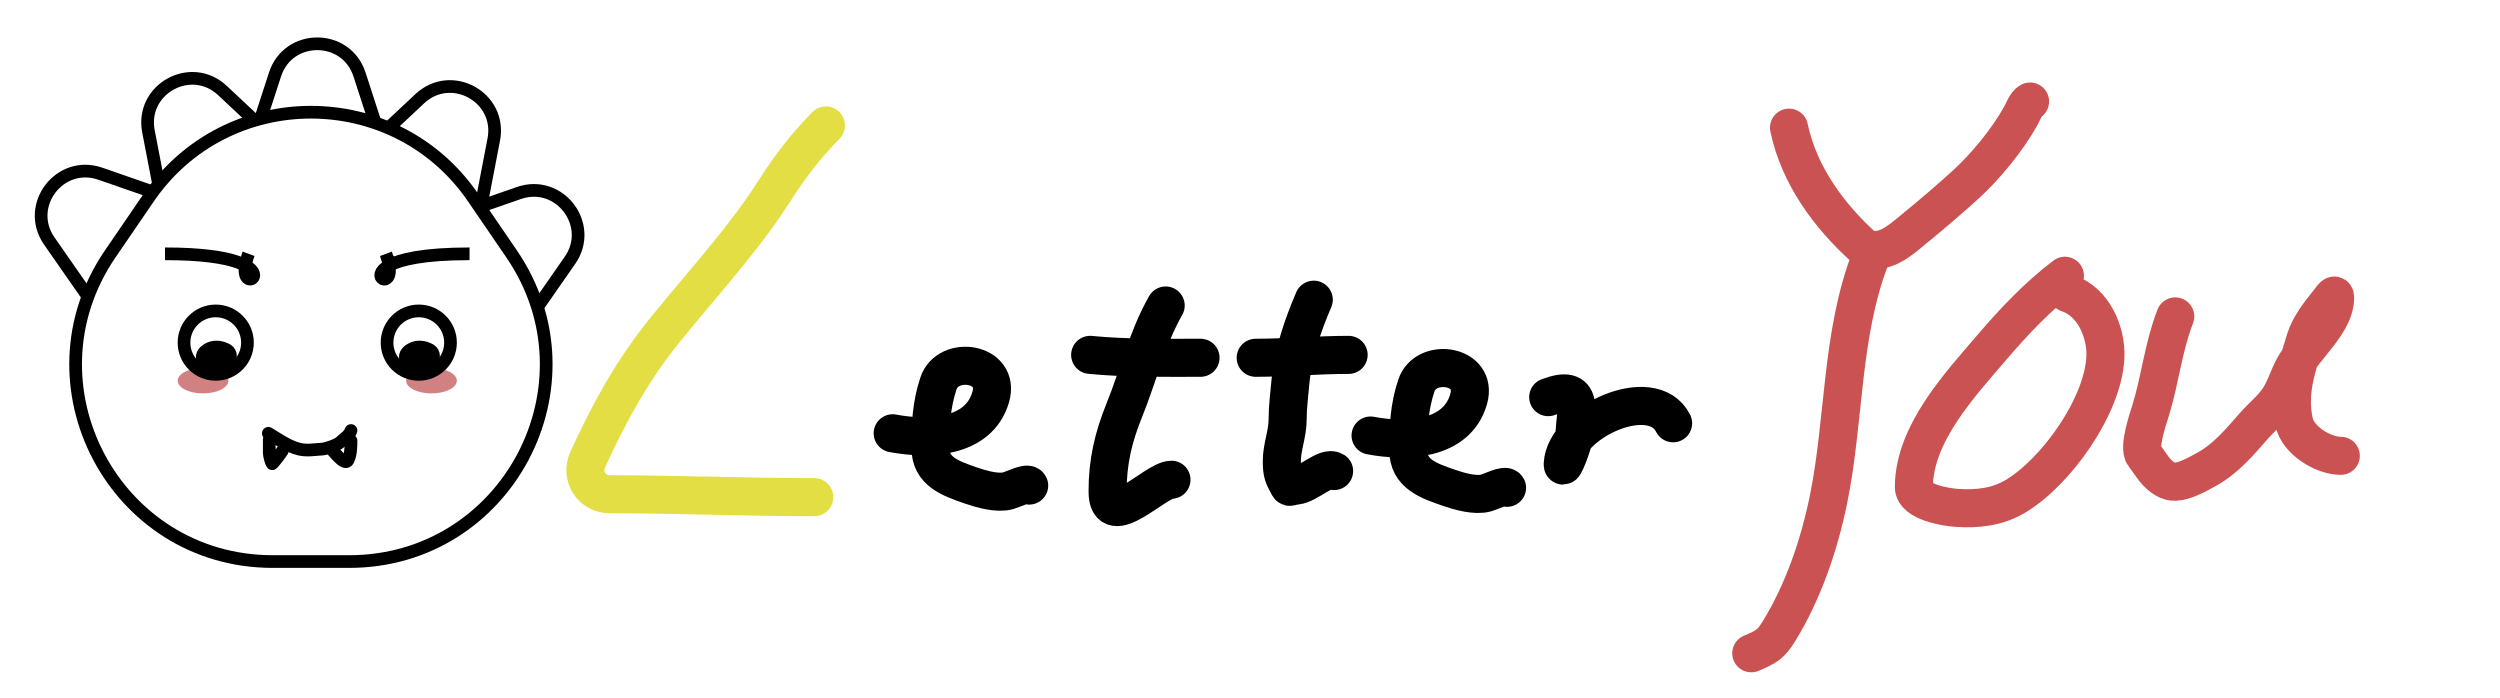 <svg width="197" height="55" viewBox="0 0 197 55" fill="none" xmlns="http://www.w3.org/2000/svg">
<rect x="0" y="0" width="197" height="55" fill="#333333" stroke="none"/>
<g clip-path="url(#clip0)">
<rect width="197" height="55" fill="white"/>
<path d="M28.329 5.869L30.618 12.919C31.353 15.18 29.667 17.5 27.29 17.5H22.71C20.333 17.5 18.647 15.18 19.382 12.919L21.671 5.869C22.719 2.644 27.281 2.644 28.329 5.869Z" stroke="black"/>
<path d="M38.91 10.991L37.51 18.27C37.06 20.605 34.464 21.821 32.382 20.673L28.372 18.461C26.291 17.312 25.935 14.467 27.671 12.842L33.081 7.775C35.556 5.457 39.551 7.661 38.91 10.991Z" stroke="black"/>
<path d="M17.528 7.132L22.938 12.199C24.673 13.825 24.317 16.67 22.235 17.818L18.226 20.03C16.144 21.178 13.548 19.961 13.098 17.626L11.698 10.347C11.058 7.017 15.053 4.814 17.528 7.132Z" stroke="black"/>
<path d="M44.912 20.515L40.676 26.598C39.317 28.549 36.45 28.606 35.014 26.711L32.249 23.061C30.813 21.166 31.644 18.422 33.889 17.642L40.891 15.209C44.094 14.096 46.85 17.733 44.912 20.515Z" stroke="black"/>
<path d="M7.906 13.688L14.908 16.12C17.154 16.901 17.985 19.645 16.549 21.54L13.783 25.19C12.348 27.085 9.481 27.028 8.122 25.077L3.885 18.994C1.947 16.212 4.702 12.575 7.906 13.688Z" stroke="black"/>
<path d="M37.294 15.592L40.309 20C47.344 30.287 39.978 44.25 27.515 44.25H21.485C9.022 44.25 1.656 30.287 8.691 20L11.706 15.592C17.861 6.592 31.139 6.592 37.294 15.592Z" fill="white" stroke="black"/>
<path d="M13 20C24.529 20 17.941 24.5 19.588 20" stroke="black"/>
<path d="M37 20C33.354 20 31.52 20.45 30.664 20.923M30.664 20.923C29.033 21.825 30.957 22.811 30.664 20.923ZM30.664 20.923C30.625 20.67 30.545 20.364 30.412 20" stroke="black"/>
<path d="M21.145 34.143C21.911 34.599 22.693 35.17 23.564 35.388C24.17 35.539 24.781 35.421 25.39 35.388C25.709 35.37 26.603 35.053 26.817 34.839C27.108 34.548 27.52 34.341 27.659 33.924" stroke="black" stroke-linecap="round" stroke-linejoin="round"/>
<path d="M21.218 34.656C21.218 35.009 21.218 35.363 21.218 35.717C21.218 35.852 21.355 36.443 21.454 36.542C21.479 36.567 22.182 35.655 22.243 35.534" stroke="black" stroke-linecap="round" stroke-linejoin="round"/>
<ellipse cx="16" cy="30" rx="2" ry="1" fill="#D18181"/>
<ellipse cx="34" cy="30" rx="2" ry="1" fill="#D18181"/>
<path d="M26.049 35.314C26.203 35.44 27.167 36.778 27.423 36.266C27.65 35.813 27.659 35.232 27.659 34.729" stroke="black" stroke-linecap="round" stroke-linejoin="round"/>
<circle cx="17" cy="27" r="2.5" fill="white" stroke="black"/>
<path d="M16.189 28.633C15.789 28.221 15.883 27.841 16.338 27.551C16.828 27.239 17.422 27.307 17.906 27.584C18.222 27.764 18.305 28.382 17.835 28.4C17.613 28.409 17.261 28.442 17.122 28.238C16.983 28.034 17.149 27.875 17.355 27.875C17.615 27.875 17.625 28 17.349 28.05C17.125 28.091 16.652 28.114 16.831 28.426C16.916 28.575 17.357 28.421 17.294 28.199C17.272 28.124 17.115 28.085 17.077 28.167C16.996 28.338 17.589 28.519 17.676 28.543C18.562 28.78 17.75 28.273 17.485 28.471C17.327 28.59 17.218 28.575 17.006 28.575C16.612 28.575 17.035 28.701 16.992 28.646C16.864 28.482 16.491 28.457 17.006 28.4" stroke="black" stroke-linecap="round" stroke-linejoin="round"/>
<circle cx="33" cy="27" r="2.5" fill="white" stroke="black"/>
<path d="M32.189 28.633C31.789 28.221 31.883 27.841 32.338 27.551C32.828 27.239 33.422 27.307 33.906 27.584C34.222 27.764 34.305 28.382 33.835 28.4C33.613 28.409 33.261 28.442 33.122 28.238C32.983 28.034 33.149 27.875 33.355 27.875C33.615 27.875 33.625 28 33.349 28.05C33.125 28.091 32.652 28.114 32.831 28.426C32.916 28.575 33.357 28.421 33.294 28.199C33.272 28.124 33.115 28.085 33.077 28.167C32.996 28.338 33.589 28.519 33.676 28.543C34.562 28.78 33.75 28.273 33.485 28.471C33.327 28.59 33.218 28.575 33.005 28.575C32.612 28.575 33.035 28.701 32.992 28.646C32.864 28.482 32.491 28.457 33.005 28.4" stroke="black" stroke-linecap="round" stroke-linejoin="round"/>
<path d="M65.081 9.886C63.566 11.431 62.293 13.052 61.14 14.87C58.625 18.835 55.351 22.349 52.406 25.994C49.805 29.212 48.019 32.497 46.316 36.203C45.714 37.513 46.617 38.949 48.071 38.949C53.438 38.949 58.796 39.177 64.165 39.177" stroke="#E4DE45" stroke-width="3" stroke-linecap="round" stroke-linejoin="round"/>
<path d="M70.344 34.143C73.031 34.655 77.123 34.596 78.074 31.27C78.853 28.543 74.701 27.964 73.955 30.202C73.38 31.924 73.319 33.482 73.319 35.287C73.319 37.154 74.863 37.689 76.523 38.262C77.327 38.54 78.603 38.91 79.447 38.669C79.868 38.549 80.965 37.993 81.099 38.262" stroke="black" stroke-width="3" stroke-linecap="round" stroke-linejoin="round"/>
<path d="M108 34.32C110.687 34.832 114.779 34.773 115.73 31.447C116.509 28.72 112.356 28.141 111.611 30.379C111.036 32.101 110.975 33.659 110.975 35.464C110.975 37.33 112.519 37.866 114.179 38.439C114.983 38.717 116.259 39.087 117.103 38.846C117.523 38.725 118.621 38.17 118.755 38.439" stroke="black" stroke-width="3" stroke-linecap="round" stroke-linejoin="round"/>
<path d="M85.905 27.964C88.799 28.243 91.697 28.193 94.601 28.193" stroke="black" stroke-width="3" stroke-linecap="round" stroke-linejoin="round"/>
<path d="M91.855 24.074C90.403 26.614 89.699 29.604 88.6 32.312C87.717 34.488 87.278 36.421 87.278 38.72C87.278 41.968 91.033 37.804 92.312 37.804" stroke="black" stroke-width="3" stroke-linecap="round" stroke-linejoin="round"/>
<path d="M98.949 28.193C101.399 28.193 103.825 27.964 106.271 27.964" stroke="black" stroke-width="3" stroke-linecap="round" stroke-linejoin="round"/>
<path d="M103.525 23.616C102.653 25.64 101.875 27.922 101.682 30.138C101.596 31.125 101.466 32.048 101.466 33.05C101.466 34.186 101.008 35.22 101.008 36.33C101.008 36.961 101.047 37.37 101.351 37.919C101.71 38.564 101.431 38.338 102.152 38.262C103.089 38.163 104.509 36.706 105.127 37.118" stroke="black" stroke-width="3" stroke-linecap="round" stroke-linejoin="round"/>
<path d="M122 31.294C124.894 30.191 124.157 32.417 124.06 34.269C124.031 34.804 123.105 37.271 123.144 36.557C123.328 33.251 130.216 30.106 131.84 33.353" stroke="black" stroke-width="3" stroke-linecap="round" stroke-linejoin="round"/>
<path d="M140.975 10.059C141.763 13.826 144.151 17.042 146.874 19.493C147.168 19.758 147.794 19.731 148.196 19.658C149.193 19.477 150.172 18.577 150.917 17.967C152.278 16.852 153.62 15.708 154.921 14.522C156.492 13.089 158.197 11.004 159.231 9.144C159.432 8.781 159.647 8.161 159.968 8" stroke="#CB5252" stroke-width="3" stroke-linecap="round" stroke-linejoin="round"/>
<path d="M147.382 20.357C145.054 26.384 145.367 33.136 144.077 39.401C143.343 42.968 142.085 46.664 140.161 49.775C139.528 50.799 139.167 50.978 138 51.479" stroke="#CB5252" stroke-width="3" stroke-linecap="round" stroke-linejoin="round"/>
<path d="M162.714 21.73C160.564 23.359 158.72 25.318 156.968 27.362C154.425 30.329 150.815 34.204 150.815 38.384C150.815 39.555 153.326 39.968 154.222 40.024C155.863 40.127 157.401 39.958 158.837 39.096C162.037 37.176 165.731 31.991 165.905 28.15C165.994 26.201 164.986 23.784 162.943 23.103" stroke="#CB5252" stroke-width="3" stroke-linecap="round" stroke-linejoin="round"/>
<path d="M171.41 24.934C170.467 27.351 170.227 29.902 169.465 32.358C169.289 32.926 168.474 35.28 168.944 35.867C169.557 36.634 169.882 37.423 170.851 37.863C171.712 38.255 173.195 37.356 173.915 36.96C175.377 36.156 176.505 34.823 177.589 33.579C178.218 32.856 179.01 32.24 179.546 31.443C180.077 30.655 180.323 29.7 180.792 28.875C181.658 27.353 183.761 25.583 183.983 23.802C184.102 22.854 183.805 23.426 183.424 23.891C182.752 24.712 181.969 25.742 181.657 26.765C180.968 29.02 180.258 30.941 180.78 33.286C181.094 34.7 183.05 35.918 184.454 35.918" stroke="#CB5252" stroke-width="3" stroke-linecap="round" stroke-linejoin="round"/>
</g>
<defs>
<clipPath id="clip0">
<rect width="197" height="55" fill="white"/>
</clipPath>
</defs>
</svg>
